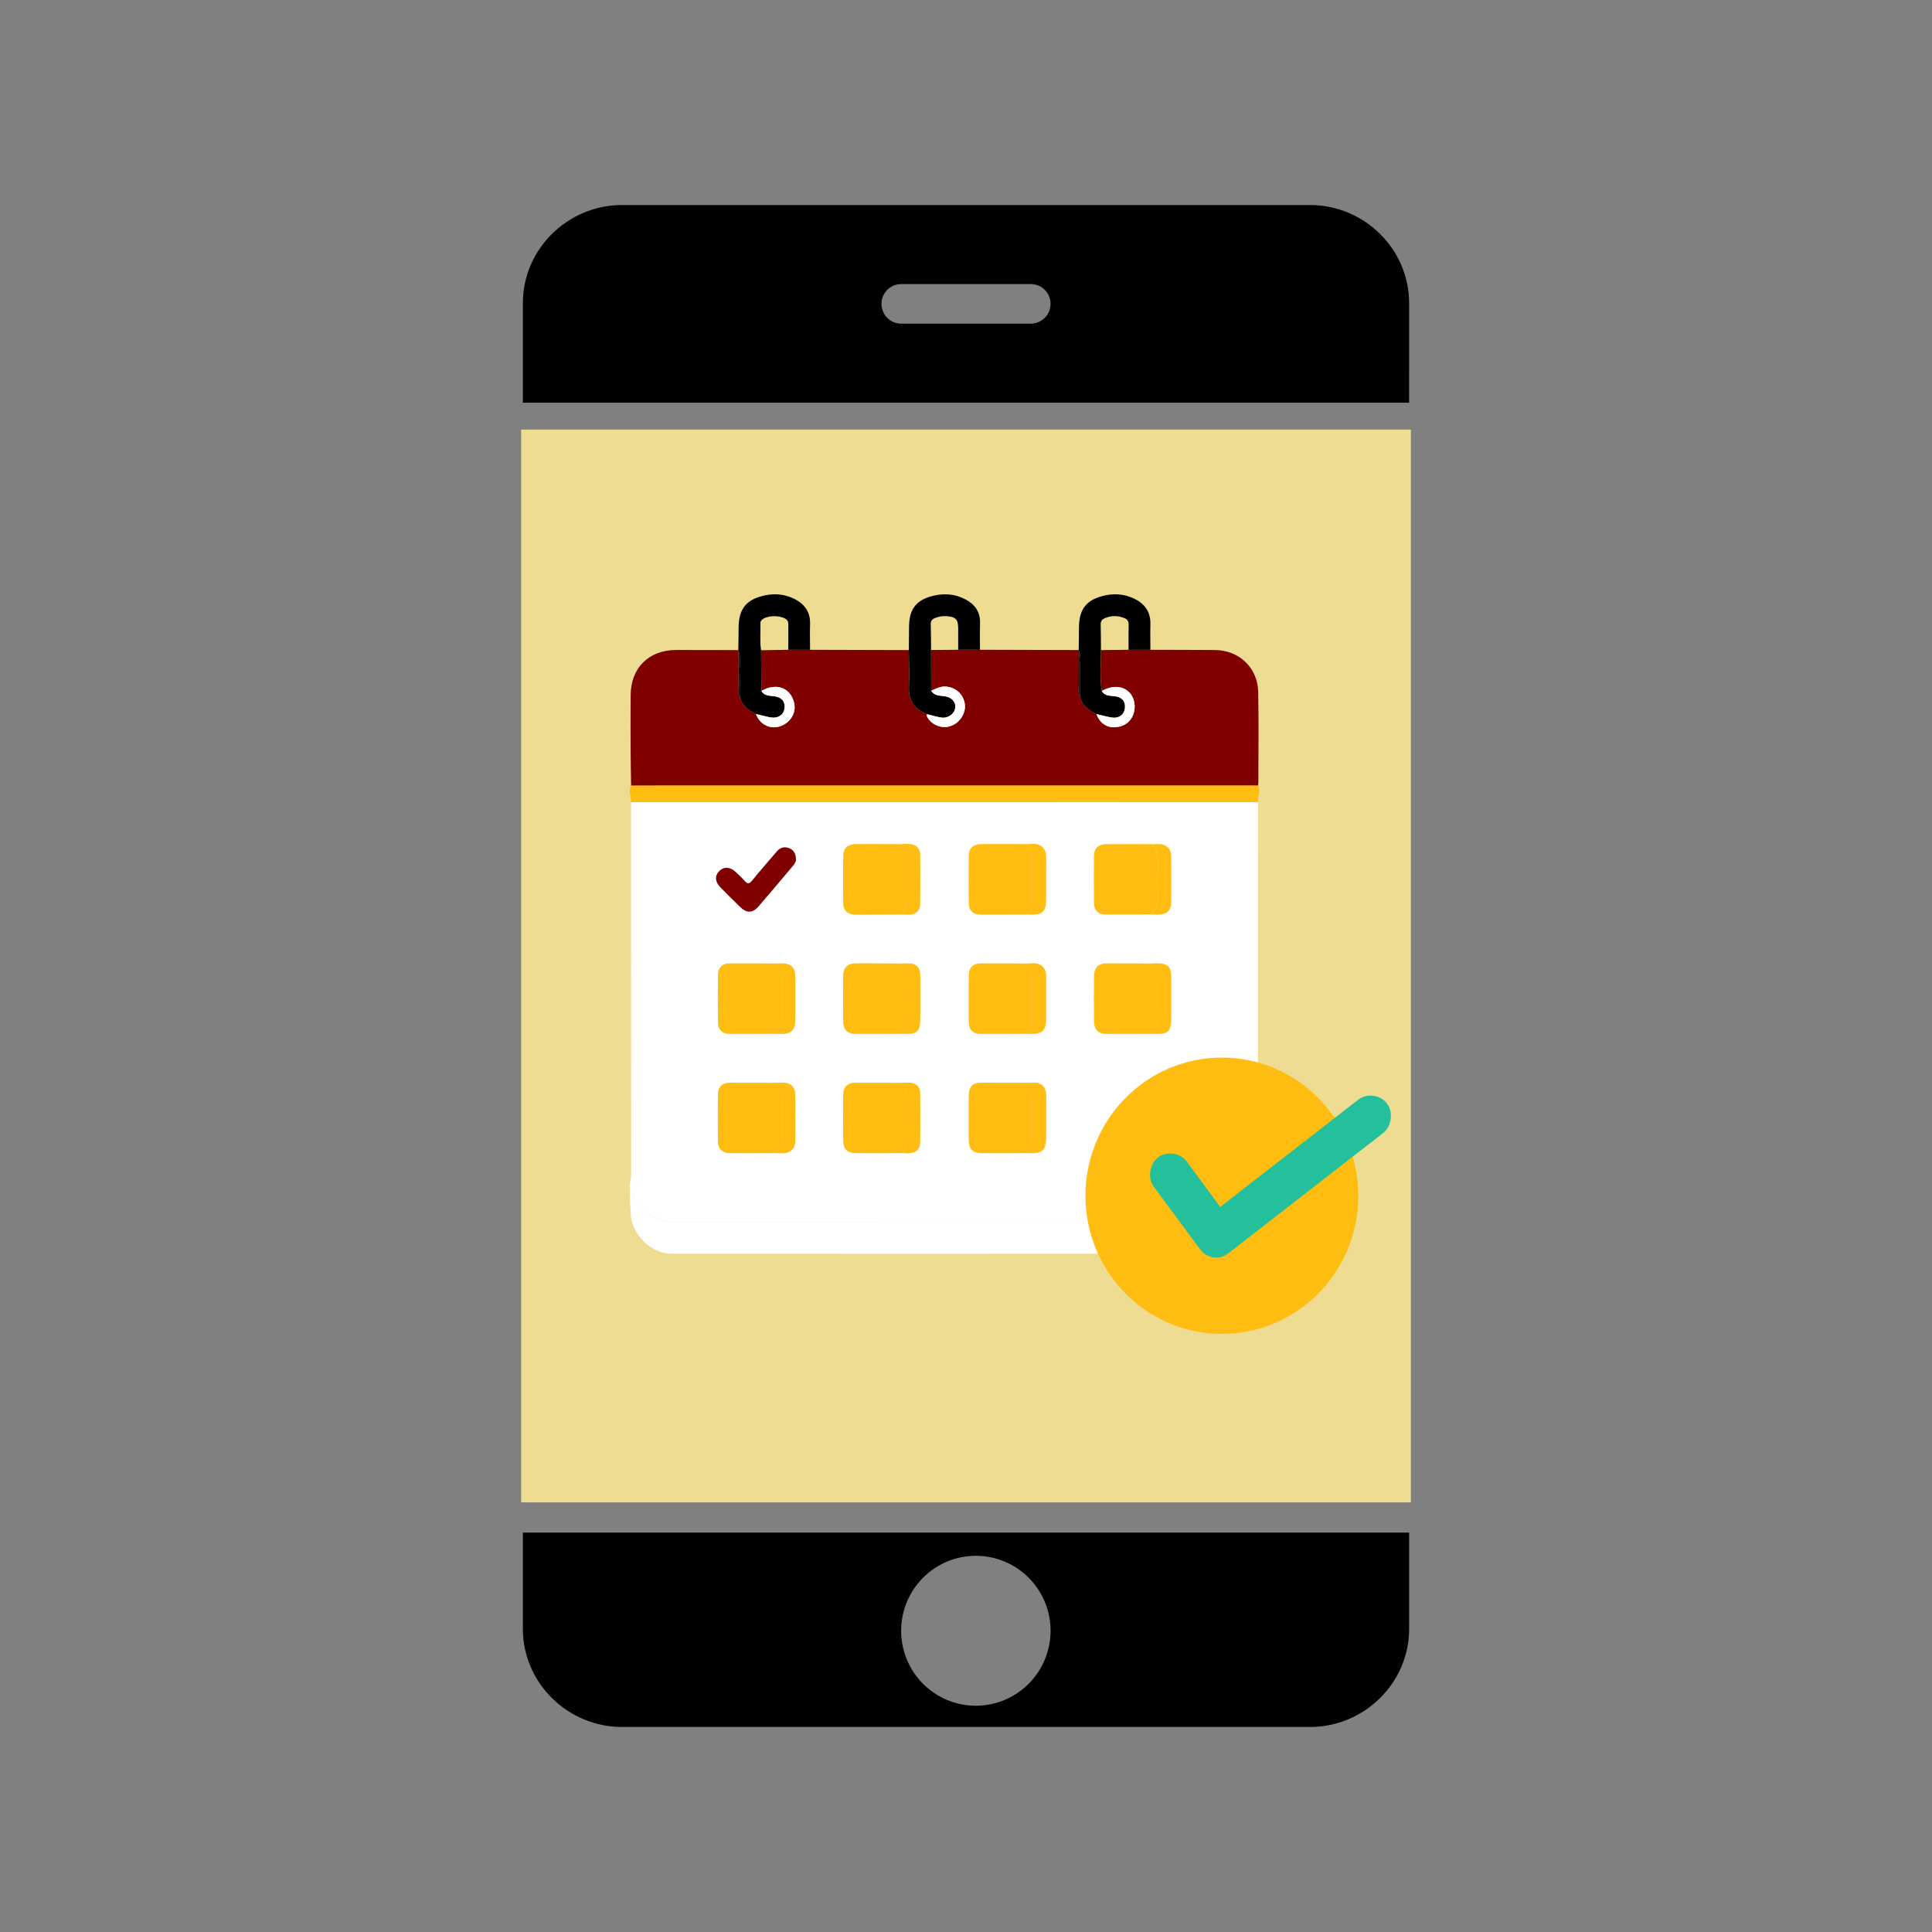 <?xml version="1.0" encoding="utf-8"?>
<!-- Generator: Adobe Illustrator 24.0.1, SVG Export Plug-In . SVG Version: 6.00 Build 0)  -->
<svg version="1.1" id="Layer_1" xmlns="http://www.w3.org/2000/svg" xmlns:xlink="http://www.w3.org/1999/xlink" x="0px" y="0px"
	 viewBox="0 0 1080 1080" style="enable-background:new 0 0 1080 1080;" xml:space="preserve">
<rect x="0" y="0" width="1080" height="1080" fill="#808080" stroke="none"/>
<style type="text/css">
	.st0{fill:#EDDC92;}
	.st1{display:none;fill:#FFFFFF;}
	.st2{fill:#FFFFFF;}
	.st3{fill:#800000;}
	.st4{fill:#FFBD11;}
	.st5{fill:#020202;}
	.st6{fill:#24C09B;}
</style>
<g>
	<path d="M787.72,910.49v-53.75H292.28v53.75c0,30.38,25.17,54.9,55.44,54.9h384.57C762.57,965.38,787.72,940.87,787.72,910.49z
		 M545.5,953.52c-11.08,0-21.7-4.41-29.53-12.27c-7.84-7.86-12.23-18.53-12.23-29.64s4.4-21.78,12.23-29.64
		c7.83-7.86,18.46-12.27,29.55-12.27c11.08,0,21.7,4.41,29.53,12.27c7.83,7.86,12.23,18.53,12.23,29.64
		c-0.02,11.11-4.41,21.77-12.24,29.63C567.19,949.08,556.57,953.5,545.5,953.52z"/>
	<path class="st0" d="M291.32,240.13h497.37v599.71H291.32V240.13z"/>
	<path d="M787.72,169.51c0-30.38-25.17-54.9-55.44-54.9H347.72c-30.28,0-55.44,24.52-55.44,54.9v55.59h495.43L787.72,169.51z
		 M576.27,180.91h-72.52c-6.08,0-11-4.94-11-11.05c0-6.11,4.93-11.05,11-11.05h72.52c6.08,0,11,4.94,11,11.05
		C587.27,175.95,582.34,180.91,576.27,180.91z"/>
</g>
<g>
	<path class="st1" d="M649.08,305.68c-0.87,7.37,2.22,15.05-1.8,22.16c-25.43-15.77-48.45-9.97-63.22,16.05
		c-0.94,1.66-1.55,2.99-3.7,2.47c0-50.22,0-100.45,0-150.67c16.6-0.09,33.21,0.1,49.79-0.43c6.24-0.2,5.24,3.38,5.24,7.01
		c-0.01,29.49,0,58.98,0,88.47C635.39,304.98,635.39,304.98,649.08,305.68z"/>
</g>
<g>
	<path class="st2" d="M352.16,664.52c-0.63-2.69,0.67-5.2,0.66-7.85c-0.04-69.43-0.04-138.86-0.05-208.3
		c88.27-0.02,176.54-0.04,264.82-0.04c28.54,0,57.08,0.03,85.62,0.04c-0.01,58.86-0.01,117.71-0.02,176.57
		c-15.02,0.01-30.04,0-45.05,0.05c-7.62,0.02-12.58,4.98-12.6,12.57c-0.03,15.02,0.01,30.04,0.01,45.05
		c-1.26,1.29-2.87,0.72-4.31,0.73c-16.04,0.04-32.08,0.02-48.12,0.02c-71.36,0-142.72,0.02-214.08-0.02
		c-12.28-0.01-22.36-6.18-25.52-17.79C353.31,664.82,352.84,664.58,352.16,664.52z M574.25,644.58c8.73,0.42,10.52-1.26,10.52-9.87
		c0-7.42-0.01-14.84,0-22.26c0.01-3.33-1.18-6.07-4.54-6.98c-1.87-0.51-3.99-0.11-6-0.12c-8.57-0.03-17.14-0.11-25.71-0.07
		c-4.76,0.02-6.91,2.19-6.94,6.96c-0.05,8.45-0.05,16.89,0,25.34c0.03,4.69,2.27,6.99,6.94,7.03
		C557.11,644.67,565.68,644.6,574.25,644.58z M573.51,577.86c0.75,0.04,1.5,0.11,2.25,0.12c7.02,0.07,9-1.86,9.01-8.79
		c0.01-7.8,0-15.6,0-23.39c0-2.82-0.86-5.18-3.5-6.59c-2.25-1.2-4.67-0.53-7.02-0.55c-8.7-0.03-17.4-0.14-26.1-0.07
		c-4.27,0.04-6.5,2.34-6.54,6.62c-0.07,8.7-0.08,17.41,0,26.11c0.04,4.27,2.3,6.57,6.56,6.61
		C556.61,577.99,565.06,577.89,573.51,577.86z M574.25,471.92c-8.57-0.02-17.14-0.09-25.72-0.03c-4.43,0.04-6.86,2.22-6.91,6.29
		c-0.11,8.95-0.1,17.9,0,26.86c0.04,3.86,2.3,6.15,6.15,6.18c8.82,0.08,17.65-0.02,26.47-0.04c8.84,0.45,10.53-1.11,10.53-9.75
		c0-7.42-0.01-14.84,0.01-22.26c0.01-3.01-1.01-5.42-3.85-6.77C578.78,471.37,576.49,471.88,574.25,471.92z M433.21,511.17
		c1.38,0.05,2.77,0.14,4.15,0.12c4.85-0.07,7.11-2.29,7.14-7.2c0.05-8.32,0.06-16.65,0-24.97c-0.04-4.95-2.49-7.27-7.53-7.3
		c-1.01-0.01-2.01,0.07-3.02,0.11c-8.57-0.02-17.13-0.1-25.69-0.03c-4.53,0.04-6.88,2.34-6.92,6.69
		c-0.07,8.69-0.07,17.39,0.01,26.08c0.04,4.28,2.28,6.56,6.54,6.58C416.34,511.3,424.78,511.2,433.21,511.17z M433.96,644.58
		c1.26,0.04,2.52,0.14,3.77,0.1c4.09-0.12,6.69-2.48,6.75-6.54c0.12-8.82,0.11-17.65,0-26.47c-0.05-4.02-2.43-6.28-6.37-6.41
		c-1.63-0.06-3.27,0.07-4.91,0.11c-8.31-0.04-16.62-0.12-24.93-0.08c-4.73,0.02-6.91,2.22-6.94,6.96c-0.05,8.44-0.05,16.88,0,25.32
		c0.03,4.66,2.28,7.01,6.94,7.04C416.84,644.67,425.4,644.6,433.96,644.58z M433.96,538.65c-8.69-0.03-17.38-0.14-26.07-0.07
		c-4.23,0.04-6.5,2.38-6.53,6.63c-0.07,8.69-0.08,17.39,0,26.09c0.04,4.25,2.32,6.59,6.55,6.62c8.44,0.07,16.88-0.04,25.32-0.07
		c1.38,0.04,2.77,0.13,4.15,0.12c4.61-0.04,7.08-2.31,7.12-6.87c0.08-8.57,0.09-17.15,0-25.72c-0.05-4.57-2.5-6.8-7.14-6.83
		C436.22,538.54,435.09,538.62,433.96,538.65z M503,538.66c-8.32-0.04-16.63-0.15-24.95-0.09c-4.18,0.03-6.59,2.37-6.65,6.61
		c-0.13,8.7-0.13,17.4,0,26.1c0.07,4.27,2.45,6.6,6.63,6.64c8.82,0.07,17.64-0.02,26.46-0.05c8.47,0.37,9.95-1.04,9.95-9.43
		c0-7.54,0.04-15.07-0.01-22.61c-0.04-5.29-2.06-7.26-7.29-7.27C505.75,538.55,504.38,538.62,503,538.66z M644.78,577.87
		c8.44,0.37,9.89-1.04,9.89-9.56c0-7.45,0.02-14.9-0.01-22.35c-0.02-5.49-2-7.4-7.59-7.4c-1.26,0-2.52,0.07-3.78,0.11
		c-8.33-0.04-16.65-0.15-24.98-0.09c-4.2,0.03-6.61,2.37-6.68,6.6c-0.13,8.71-0.12,17.42,0,26.12c0.06,4.24,2.47,6.59,6.65,6.63
		C627.11,578,635.94,577.9,644.78,577.87z M503.73,471.94c-8.44-0.02-16.88-0.1-25.33-0.04c-4.34,0.03-6.88,2.17-6.96,6.3
		c-0.19,8.95-0.18,17.9-0.02,26.84c0.08,4.01,2.55,6.19,6.6,6.21c8.82,0.04,17.64-0.04,26.46-0.07c1.38,0.03,2.76,0.15,4.14,0.07
		c3.45-0.2,5.68-2.24,5.72-5.7c0.12-9.3,0.11-18.6,0-27.9c-0.04-3.58-2.3-5.43-5.72-5.78C507.01,471.7,505.36,471.9,503.73,471.94z
		 M502.99,605.37c-8.19-0.04-16.38-0.12-24.57-0.1c-4.67,0.01-6.98,2.23-7.04,6.95c-0.11,8.44-0.11,16.89,0.01,25.34
		c0.07,4.74,2.37,7.01,7.02,7.04c8.69,0.07,17.39-0.01,26.08-0.02c1.38,0.04,2.78,0.22,4.13,0.07c3.41-0.39,5.68-2.21,5.72-5.79
		c0.11-9.3,0.12-18.59,0-27.88c-0.04-3.46-2.27-5.53-5.71-5.7C506.76,605.19,504.87,605.33,502.99,605.37z M655.47,480.47
		c-0.05-3.39-1.33-5.31-3.77-6.31c-2.63-1.07-5.02-0.42-6.85,1.7c-4.71,5.45-9.42,10.89-13.97,16.47c-1.55,1.9-2.55,1.87-4.09,0.11
		c-1.57-1.81-3.33-3.45-5.1-5.08c-3.08-2.85-6.59-2.99-9.09-0.45c-2.6,2.63-2.46,5.96,0.54,9.04c3.61,3.71,7.3,7.34,11.01,10.96
		c3.85,3.76,7.05,3.67,10.6-0.44c6.27-7.27,12.43-14.63,18.63-21.95C654.56,483.14,655.56,481.7,655.47,480.47z"/>
	<path class="st3" d="M643.09,363.25c11.98,0.03,23.96,0.01,35.94,0.11c13.75,0.11,24.07,9.9,24.32,23.66
		c0.31,16.9,0.09,33.8,0.08,50.69c0,0.49-0.16,0.99-0.25,1.48c-1.64-0.02-3.28-0.05-4.92-0.05c-107.84,0-215.66-0.01-323.5,0
		c-7.32,0-14.65,0.04-21.97,0.05c-0.09-6.18-0.23-12.36-0.26-18.54c-0.04-10.74-0.09-21.48,0.01-32.21
		c0.14-15.12,10.2-25.06,25.32-25.09c11.62-0.03,23.24,0.04,34.87,0.06c0.06,0.21,0.11,0.43,0.16,0.65
		c-0.05,6.66-0.14,13.32-0.11,19.98c0.01,1.7-0.59,3.54,0.69,5.08c1.12,5.09,4.69,7.95,9.13,10.01c2.02,5.65,7.59,8.6,13.1,6.97
		c6-1.78,9.6-7.56,8.23-13.21c-2.08-8.54-9.94-11.41-18.28-6.66c-0.07-7.58-0.13-15.17-0.2-22.75c5.07-0.08,10.15-0.17,15.22-0.25
		c4.05,0,8.1,0,12.16,0.01c18.4,0.05,36.81,0.1,55.21,0.15c0.05,6.91,0.35,13.83,0.07,20.73c-0.31,7.62,3.22,12.35,9.99,15.11
		c0.06,0.5-0.02,1.07,0.2,1.48c2.52,4.67,8.28,6.86,13.25,5.08c5.14-1.83,8.57-7.34,7.75-12.46c-0.89-5.56-5.46-9.37-10.98-9.56
		c-2.96-0.1-5.28,1.33-7.81,2.37c-0.02-7.6-0.04-15.2-0.05-22.79c5.05-0.04,10.11-0.08,15.16-0.12c4.06-0.01,8.12-0.01,12.19-0.01
		c18.4,0.05,36.8,0.1,55.2,0.15c0.07,0.24,0.12,0.48,0.18,0.72c-0.04,6.42-0.14,12.85-0.08,19.27c0.02,1.95-0.67,4.04,0.68,5.86
		c0.97,5.21,4.84,7.77,9.14,9.93c2.31,6.3,7.78,8.83,14.23,6.6c5.48-1.9,8.39-8.18,6.63-14.28c-2.12-7.34-10.13-9.67-17.88-5.19
		c-1.28-7.6-0.39-15.25-0.46-22.87c5.15-0.06,10.3-0.12,15.45-0.18C634.96,363.25,639.03,363.25,643.09,363.25z"/>
	<path class="st2" d="M352.16,664.52c0.68,0.05,1.15,0.3,1.36,1.04c3.16,11.61,13.24,17.78,25.52,17.79
		c71.36,0.04,142.72,0.02,214.08,0.02c16.04,0,32.08,0.02,48.12-0.02c1.45-0.01,3.06,0.56,4.31-0.73c2.66,0.33,4.5-1.06,6.26-2.83
		c9.6-9.66,19.27-19.25,28.87-28.91c7.55-7.59,15.03-15.24,22.54-22.86c0.99,1.07,0.61,2.4,0.61,3.62
		c0.02,13.77,0.12,27.53-0.02,41.3c-0.08,8.4-1.76,16.26-8.74,22.05c-4.23,3.52-8.99,5.79-14.43,5.8
		c-101.8,0.07-203.6,0.07-305.4,0.03c-10.9-0.01-21.37-10.05-22.53-20.81C352.17,674.83,352.15,669.68,352.16,664.52z"/>
	<path class="st4" d="M352.79,439.21c7.32-0.02,14.65-0.05,21.97-0.05c107.84-0.01,215.66,0,323.5,0c1.64,0,3.28,0.04,4.92,0.05
		c1.8,3.05-0.16,6.11,0.02,9.17c-28.54-0.02-57.08-0.05-85.62-0.04c-88.27,0.01-176.54,0.03-264.82,0.04
		C352.95,445.32,350.99,442.26,352.79,439.21z"/>
	<path class="st4" d="M703.22,628.01c-7.51,7.62-15,15.28-22.54,22.86c-9.6,9.66-19.27,19.25-28.87,28.91
		c-1.76,1.77-3.6,3.16-6.26,2.83c-0.01-15.02-0.04-30.04-0.01-45.05c0.02-7.59,4.98-12.54,12.6-12.57
		c15.02-0.05,30.04-0.04,45.05-0.05C703.2,625.97,703.21,626.99,703.22,628.01z"/>
	<path d="M547.82,363.23c-4.06,0.01-8.12,0.01-12.19,0.01c0.01-3.92,0.01-7.84,0.01-11.75c0-5.34-1.33-6.71-6.78-7.05
		c-2.19-0.14-4.28,0.26-6.29,1.08c-1.54,0.63-2.35,1.61-2.28,3.45c0.16,4.79,0.13,9.6,0.18,14.4c0.02,7.6,0.04,15.2,0.05,22.79
		c1.65,2.53,4.35,2.69,6.93,2.95c4.33,0.44,6.98,3.03,6.53,6.6c-0.43,3.39-4.08,6.02-7.84,5.41c-2.71-0.44-5.36-1.25-8.03-1.89
		c-6.77-2.76-10.3-7.49-9.99-15.11c0.28-6.9-0.02-13.82-0.07-20.73c0.04-4.29,0.11-8.58,0.11-12.86
		c0.02-10.3,4.18-15.45,14.32-17.66c6-1.3,11.8-0.68,17.25,2.21c5.33,2.83,8.34,7.08,8.13,13.38
		C547.68,353.39,547.82,358.31,547.82,363.23z"/>
	<path d="M422.6,399.14c-4.44-2.06-8.01-4.92-9.13-10.01c0.01-4.64,0.13-9.28-0.03-13.92c-0.12-3.71,0.71-7.49-0.56-11.14
		c-0.05-0.22-0.1-0.43-0.16-0.65c0.06-4.16,0.16-8.32,0.17-12.48c0.02-10.64,4.32-15.93,14.81-18.14c5.62-1.18,11.1-0.59,16.23,1.93
		c5.78,2.84,9.12,7.35,8.91,14.13c-0.15,4.79-0.02,9.59-0.02,14.39c-4.05,0-8.1,0-12.16-0.01c0-4.54-0.01-9.08,0.01-13.63
		c0.01-1.4,0.04-2.67-1.42-3.61c-3.12-2.03-9.6-2.1-12.7-0.02c-0.91,0.61-1.51,1.31-1.47,2.44c0.19,5.02-0.44,10.06,0.36,15.07
		c0.07,7.58,0.13,15.17,0.2,22.75c1.47,2.56,4.05,2.67,6.53,2.89c4.63,0.42,6.94,2.89,6.38,6.95c-0.5,3.6-3.79,5.72-7.93,4.95
		C427.93,400.53,425.27,399.78,422.6,399.14z"/>
	<path d="M612.92,399.17c-4.3-2.16-8.16-4.71-9.14-9.93c0.01-5.16,0.12-10.32-0.02-15.47c-0.09-3.22,0.71-6.51-0.57-9.66
		c-0.05-0.24-0.11-0.49-0.18-0.72c0.05-4.16,0.14-8.32,0.14-12.48c0.02-10.63,4.32-15.91,14.81-18.11
		c5.62-1.18,11.09-0.59,16.22,1.93c5.8,2.85,9.07,7.4,8.9,14.14c-0.12,4.79-0.01,9.59,0,14.39c-4.07-0.01-8.13-0.01-12.2-0.01
		c0-4.66-0.08-9.31,0.04-13.97c0.05-1.93-0.7-3.08-2.42-3.77c-3.68-1.49-7.33-1.49-10.98,0.09c-1.55,0.68-2.28,1.7-2.23,3.49
		c0.13,4.78,0.11,9.56,0.15,14.33c0.07,7.62-0.82,15.27,0.46,22.87c1.59,2.66,4.31,2.62,6.89,2.85c4.19,0.38,6.4,2.72,6.08,6.53
		c-0.3,3.6-3.27,6.02-7.18,5.46C618.74,400.71,615.84,399.84,612.92,399.17z"/>
	<rect x="604.04" y="464.59" class="st2" width="64.07" height="54.34"/>
	<path class="st4" d="M504.49,644.58c-8.69,0.01-17.39,0.09-26.08,0.02c-4.65-0.04-6.96-2.3-7.02-7.04
		c-0.12-8.44-0.11-16.89-0.01-25.34c0.06-4.72,2.37-6.94,7.04-6.95c8.19-0.02,16.38,0.06,24.57,0.1c2.84,1.76,3.92,4.23,3.82,7.62
		c-0.2,6.68-0.14,13.37-0.03,20.06C506.85,637.09,506.94,641.07,504.49,644.58z"/>
	<path class="st4" d="M504.48,511.18c-8.82,0.03-17.64,0.11-26.46,0.07c-4.05-0.02-6.53-2.2-6.6-6.21
		c-0.17-8.95-0.18-17.9,0.02-26.84c0.09-4.13,2.62-6.27,6.96-6.3c8.44-0.06,16.88,0.02,25.33,0.04c2.94,2.87,3.2,6.45,3.07,10.31
		c-0.2,5.67-0.09,11.35-0.04,17.03C506.8,503.4,507.07,507.56,504.48,511.18z"/>
	<path class="st4" d="M644.78,577.87c-8.83,0.03-17.66,0.12-26.49,0.05c-4.19-0.04-6.59-2.38-6.65-6.63
		c-0.12-8.71-0.13-17.42,0-26.12c0.07-4.23,2.48-6.57,6.68-6.6c8.32-0.06,16.65,0.05,24.98,0.09c2.88,1.74,3.91,4.24,3.81,7.61
		c-0.2,6.68-0.15,13.37-0.02,20.06C647.14,570.38,647.2,574.35,644.78,577.87z"/>
	<path class="st4" d="M504.48,577.87c-8.82,0.02-17.64,0.12-26.46,0.05c-4.18-0.04-6.56-2.37-6.63-6.64c-0.13-8.7-0.13-17.4,0-26.1
		c0.07-4.24,2.47-6.59,6.65-6.61c8.32-0.07,16.63,0.05,24.95,0.09c2.88,1.73,3.91,4.24,3.81,7.61c-0.19,6.68-0.14,13.37-0.02,20.06
		C506.86,570.38,506.92,574.36,504.48,577.87z"/>
	<path class="st4" d="M433.22,577.86c-8.44,0.03-16.88,0.13-25.32,0.07c-4.23-0.04-6.51-2.37-6.55-6.62
		c-0.08-8.69-0.07-17.39,0-26.09c0.04-4.25,2.3-6.6,6.53-6.63c8.69-0.07,17.38,0.04,26.07,0.07c2.94,3.8,3.23,8.19,3.07,12.79
		c-0.18,5.29-0.22,10.59,0.01,15.88C437.22,571.45,436.35,575.01,433.22,577.86z"/>
	<path class="st4" d="M433.96,644.58c-8.56,0.01-17.13,0.08-25.69,0.01c-4.65-0.04-6.91-2.38-6.94-7.04
		c-0.05-8.44-0.05-16.88,0-25.32c0.03-4.75,2.21-6.94,6.94-6.96c8.31-0.04,16.62,0.05,24.93,0.08c3.33,2.91,4.09,6.61,3.83,10.89
		c-0.28,4.78-0.11,9.59-0.05,14.39C437.05,635.52,437.46,640.47,433.96,644.58z"/>
	<path class="st4" d="M643.39,511.17c-8.44,0.04-16.88,0.13-25.31,0.07c-4.27-0.03-6.51-2.3-6.54-6.58
		c-0.08-8.69-0.08-17.39-0.01-26.08c0.04-4.35,2.39-6.64,6.92-6.69c8.56-0.07,17.13,0.01,25.69,0.03c2.95,3.81,3.23,8.2,3.06,12.8
		c-0.18,5.17-0.22,10.35,0.01,15.51C647.42,504.49,646.64,508.21,643.39,511.17z"/>
	<path class="st4" d="M574.24,511.18c-8.82,0.02-17.65,0.12-26.47,0.04c-3.85-0.04-6.11-2.33-6.15-6.18c-0.09-8.95-0.1-17.9,0-26.86
		c0.05-4.07,2.48-6.25,6.91-6.29c8.57-0.07,17.14,0.01,25.72,0.03c2.27,2.93,2.41,6.31,2.31,9.85c-0.15,6.02-0.11,12.04-0.02,18.05
		C576.6,503.8,576.88,507.77,574.24,511.18z"/>
	<path class="st4" d="M573.51,577.86c-8.45,0.03-16.9,0.13-25.34,0.07c-4.25-0.04-6.52-2.34-6.56-6.61c-0.08-8.7-0.07-17.41,0-26.11
		c0.04-4.28,2.27-6.59,6.54-6.62c8.7-0.07,17.4,0.04,26.1,0.07c2.46,3.06,2.37,6.64,2.31,10.3c-0.12,6.82-0.2,13.65,0.04,20.47
		C576.71,572.79,576.14,575.63,573.51,577.86z"/>
	<path class="st4" d="M574.25,644.58c-8.57,0.01-17.14,0.08-25.71,0.02c-4.68-0.04-6.91-2.34-6.94-7.03
		c-0.05-8.45-0.05-16.89,0-25.34c0.03-4.77,2.18-6.94,6.94-6.96c8.57-0.04,17.14,0.04,25.71,0.07c2.28,3.07,2.41,6.57,2.31,10.22
		c-0.15,6.01-0.09,12.03-0.02,18.05C576.59,637.46,576.87,641.31,574.25,644.58z"/>
	<rect x="396.15" y="467.66" class="st2" width="54.97" height="47.4"/>
	<path class="st3" d="M444.95,480.47c0.08,1.23-0.92,2.67-2.08,4.04c-6.21,7.32-12.36,14.68-18.63,21.95
		c-3.55,4.11-6.75,4.2-10.6,0.44c-3.71-3.61-7.4-7.25-11.01-10.96c-3-3.08-3.14-6.4-0.54-9.04c2.51-2.54,6.01-2.4,9.09,0.45
		c1.76,1.63,3.53,3.27,5.1,5.08c1.54,1.77,2.54,1.8,4.09-0.11c4.54-5.58,9.25-11.03,13.97-16.47c1.83-2.12,4.22-2.77,6.85-1.7
		C443.62,475.16,444.89,477.09,444.95,480.47z"/>
	<path class="st4" d="M573.51,577.86c2.63-2.23,3.2-5.07,3.08-8.43c-0.23-6.82-0.15-13.64-0.04-20.47c0.07-3.66,0.15-7.24-2.31-10.3
		c2.36,0.02,4.77-0.65,7.02,0.55c2.64,1.41,3.51,3.77,3.5,6.59c-0.01,7.8,0.01,15.6,0,23.39c-0.01,6.93-1.98,8.86-9.01,8.79
		C575.02,577.97,574.26,577.9,573.51,577.86z"/>
	<path class="st4" d="M574.24,511.18c2.64-3.41,2.36-7.38,2.3-11.35c-0.09-6.02-0.14-12.04,0.02-18.05
		c0.09-3.54-0.04-6.92-2.31-9.85c2.24-0.04,4.53-0.56,6.69,0.47c2.83,1.35,3.86,3.76,3.85,6.77c-0.02,7.42-0.01,14.84-0.01,22.26
		C584.77,510.07,583.09,511.64,574.24,511.18z"/>
	<path class="st4" d="M574.25,644.58c2.61-3.27,2.34-7.12,2.29-10.97c-0.07-6.02-0.13-12.04,0.02-18.05
		c0.09-3.65-0.03-7.15-2.31-10.22c2.01,0.01,4.12-0.39,6,0.12c3.36,0.91,4.54,3.65,4.54,6.98c-0.01,7.42,0,14.84,0,22.26
		C584.77,643.32,582.99,645,574.25,644.58z"/>
	<path class="st4" d="M433.22,577.86c3.13-2.85,4-6.4,3.81-10.54c-0.24-5.28-0.2-10.59-0.01-15.88c0.16-4.6-0.12-8.99-3.07-12.79
		c1.13-0.04,2.27-0.11,3.4-0.1c4.65,0.03,7.1,2.27,7.14,6.83c0.09,8.57,0.09,17.15,0,25.72c-0.05,4.56-2.51,6.83-7.12,6.87
		C435.99,577.99,434.61,577.9,433.22,577.86z"/>
	<path class="st4" d="M643.39,511.17c3.24-2.96,4.02-6.68,3.83-10.93c-0.24-5.16-0.2-10.35-0.01-15.51c0.16-4.6-0.11-8.99-3.06-12.8
		c1.01-0.04,2.01-0.11,3.02-0.11c5.04,0.03,7.49,2.35,7.53,7.3c0.06,8.32,0.05,16.65,0,24.97c-0.03,4.91-2.29,7.13-7.14,7.2
		C646.16,511.31,644.78,511.22,643.39,511.17z"/>
	<path class="st4" d="M433.96,644.58c3.49-4.11,3.08-9.06,3.03-13.95c-0.05-4.79-0.23-9.6,0.05-14.39c0.26-4.28-0.5-7.98-3.83-10.89
		c1.64-0.04,3.27-0.17,4.91-0.11c3.94,0.14,6.31,2.39,6.37,6.41c0.11,8.82,0.11,17.65,0,26.47c-0.05,4.06-2.65,6.42-6.75,6.54
		C436.48,644.72,435.22,644.62,433.96,644.58z"/>
	<path class="st4" d="M504.49,644.58c2.45-3.51,2.36-7.5,2.29-11.54c-0.11-6.69-0.17-13.38,0.03-20.06c0.1-3.39-0.98-5.86-3.82-7.62
		c1.88-0.04,3.77-0.18,5.64-0.09c3.45,0.17,5.67,2.23,5.71,5.7c0.12,9.29,0.11,18.59,0,27.88c-0.04,3.58-2.32,5.4-5.72,5.79
		C507.27,644.8,505.87,644.61,504.49,644.58z"/>
	<path class="st4" d="M504.48,511.18c2.59-3.62,2.33-7.78,2.28-11.92c-0.05-5.68-0.16-11.35,0.04-17.03
		c0.14-3.86-0.12-7.44-3.07-10.31c1.63-0.03,3.28-0.23,4.89-0.07c3.42,0.35,5.68,2.21,5.72,5.78c0.11,9.3,0.12,18.6,0,27.9
		c-0.04,3.46-2.28,5.51-5.72,5.7C507.25,511.33,505.86,511.21,504.48,511.18z"/>
	<path class="st4" d="M504.48,577.87c2.44-3.52,2.37-7.49,2.3-11.54c-0.12-6.69-0.17-13.38,0.02-20.06
		c0.09-3.37-0.93-5.88-3.81-7.61c1.38-0.04,2.76-0.12,4.14-0.11c5.23,0.02,7.26,1.99,7.29,7.27c0.05,7.53,0.02,15.07,0.01,22.61
		C514.44,576.84,512.96,578.25,504.48,577.87z"/>
	<path class="st4" d="M644.78,577.87c2.43-3.52,2.37-7.49,2.3-11.54c-0.12-6.69-0.17-13.38,0.02-20.06
		c0.09-3.38-0.94-5.88-3.81-7.61c1.26-0.04,2.52-0.11,3.78-0.11c5.59,0.01,7.56,1.91,7.59,7.4c0.03,7.45,0.01,14.9,0.01,22.35
		C654.66,576.84,653.21,578.24,644.78,577.87z"/>
	<path class="st2" d="M422.6,399.14c2.67,0.64,5.33,1.38,8.02,1.89c4.13,0.78,7.43-1.35,7.93-4.95c0.56-4.06-1.74-6.54-6.38-6.95
		c-2.48-0.23-5.06-0.33-6.53-2.89c8.34-4.75,16.21-1.88,18.28,6.66c1.37,5.65-2.23,11.43-8.23,13.21
		C430.19,407.75,424.63,404.79,422.6,399.14z"/>
	<path class="st2" d="M612.92,399.17c2.92,0.67,5.82,1.54,8.77,1.96c3.91,0.56,6.89-1.86,7.18-5.46c0.31-3.81-1.89-6.15-6.08-6.53
		c-2.58-0.23-5.3-0.19-6.89-2.85c7.75-4.48,15.76-2.15,17.88,5.19c1.76,6.1-1.16,12.38-6.63,14.28
		C620.7,408,615.23,405.46,612.92,399.17z"/>
	<path class="st2" d="M518.11,399.24c2.68,0.64,5.32,1.45,8.03,1.89c3.77,0.61,7.41-2.02,7.84-5.41c0.46-3.57-2.2-6.16-6.53-6.6
		c-2.57-0.26-5.29-0.42-6.93-2.95c2.52-1.04,4.84-2.47,7.81-2.37c5.52,0.18,10.09,4,10.98,9.56c0.82,5.11-2.61,10.63-7.75,12.46
		c-4.98,1.77-10.74-0.42-13.25-5.08C518.08,400.31,518.16,399.74,518.11,399.24z"/>
	<path class="st5" d="M603.19,364.11c1.28,3.15,0.48,6.44,0.57,9.66c0.14,5.16,0.03,10.32,0.02,15.47c-1.35-1.82-0.66-3.9-0.68-5.86
		C603.05,376.96,603.15,370.53,603.19,364.11z"/>
	<path class="st5" d="M412.89,364.07c1.26,3.65,0.43,7.43,0.56,11.14c0.16,4.63,0.03,9.28,0.03,13.92
		c-1.29-1.54-0.69-3.38-0.69-5.08C412.74,377.39,412.84,370.73,412.89,364.07z"/>
</g>
<path class="st4" d="M759.29,668.43c0,42.65-34.14,77.23-76.26,77.23s-76.26-34.58-76.26-77.23c0-42.66,34.14-77.23,76.26-77.23
	C725.15,591.19,759.29,625.77,759.29,668.43z"/>
<path class="st6" d="M682.13,674.66l77.14-59.94c2.4-1.86,5.22-2.57,8.48-2.12c3.25,0.45,5.78,1.9,7.6,4.35
	c1.81,2.45,2.49,5.34,2.04,8.67c-0.45,3.33-1.88,5.93-4.27,7.79l-86.29,67.06c-2.61,2.03-5.45,2.83-8.51,2.41
	c-3.06-0.43-5.58-1.98-7.56-4.65l-25.7-34.72c-1.81-2.45-2.49-5.34-2.04-8.67c0.45-3.33,1.88-5.93,4.27-7.79s5.22-2.57,8.47-2.12
	s5.78,1.9,7.6,4.35L682.13,674.66z"/>
</svg>
